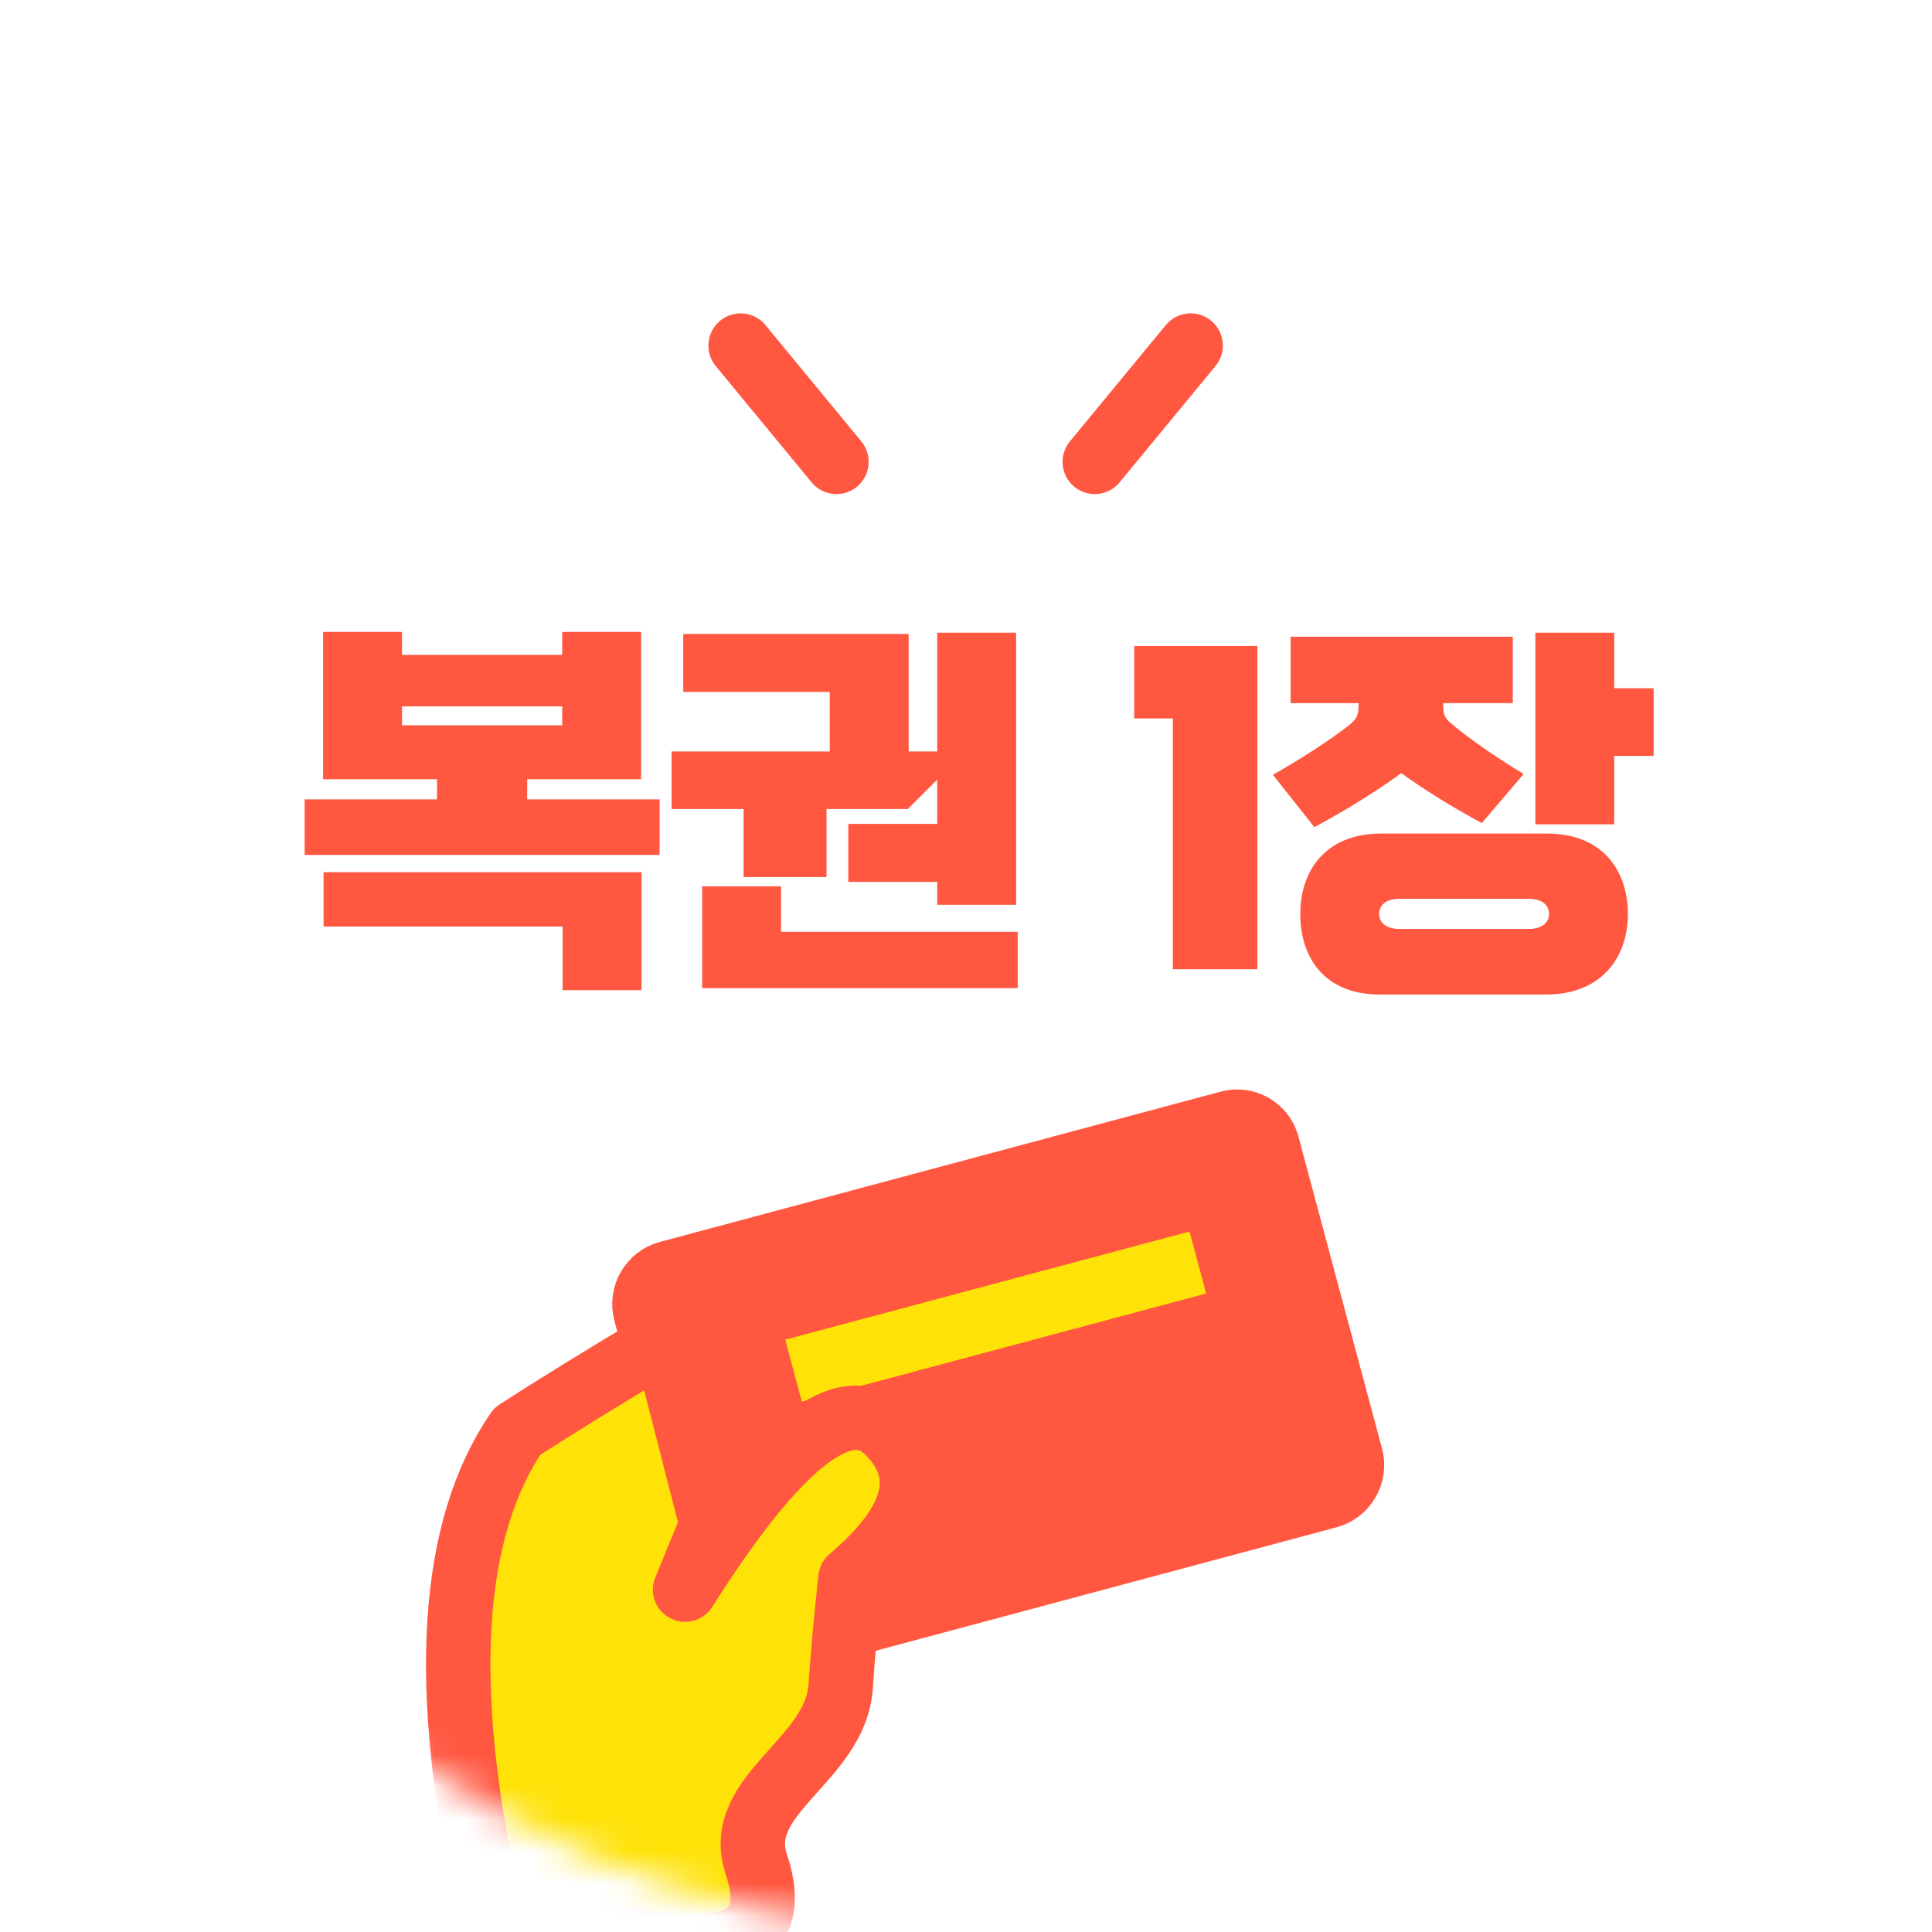 <?xml version="1.0" encoding="UTF-8"?>
<svg width="60px" height="60px" viewBox="0 0 60 60" version="1.1" xmlns="http://www.w3.org/2000/svg" xmlns:xlink="http://www.w3.org/1999/xlink">
    <title>stamp_present_after</title>
    <defs>
        <circle id="path-1" cx="30" cy="30" r="30"></circle>
    </defs>
    <g id="Stamp-Event" stroke="none" stroke-width="1" fill="none" fill-rule="evenodd">
        <g id="StampEvent_02_Popup_04" transform="translate(-910, -362)">
            <g id="@-Quiz" transform="translate(380, 148)">
                <g id="Check" transform="translate(240, 214)">
                    <g id="icon" transform="translate(290, 0)">
                        <mask id="mask-2" fill="white">
                            <use xlink:href="#path-1"></use>
                        </mask>
                        <g id="Mask"></g>
                        <line x1="23" y1="10.732" x2="25.977" y2="14.344" id="Path-5" stroke="#FF5740" stroke-width="2" stroke-linecap="round" mask="url(#mask-2)"></line>
                        <line x1="34" y1="10.732" x2="36.977" y2="14.344" id="Path-5-Copy" stroke="#FF5740" stroke-width="2" stroke-linecap="round" mask="url(#mask-2)" transform="translate(35.488, 12.538) scale(-1, 1) translate(-35.488, -12.538) "></line>
                        <rect id="Rectangle" fill="#FF5740" mask="url(#mask-2)" x="29" y="6" width="2" height="9" rx="1"></rect>
                        <g mask="url(#mask-2)">
                            <g transform="translate(14, 33)">
                                <g id="Group" transform="translate(3.875, 0)">
                                    <path d="M22.155,4 C22.423,4 22.665,4.109 22.841,4.284 C23.017,4.46 23.125,4.702 23.125,4.97 L23.125,4.97 L23.125,15 C23.125,15.276 23.013,15.526 22.832,15.707 C22.651,15.888 22.401,16 22.125,16 L22.125,16 L4.125,16 C3.849,16 3.599,15.888 3.418,15.707 C3.237,15.526 3.125,15.276 3.125,15 L3.125,15 L3.125,5 C3.125,4.724 3.237,4.474 3.418,4.293 C3.599,4.112 3.849,4 4.125,4 L4.125,4 Z" id="Combined-Shape" stroke="#FF5740" stroke-width="2" fill="#FF5740" transform="translate(13.125, 10) rotate(-15) translate(-13.125, -10) "></path>
                                    <polygon id="Rectangle-Copy-12" fill="#FFE207" transform="translate(13.047, 7.888) rotate(-195) translate(-13.047, -7.888) " points="6.547 6.888 19.545 6.894 19.547 8.888 6.548 8.883"></polygon>
                                </g>
                                <path d="M1.138,26.033 C-0.326,19.361 -0.019,14.501 2.06,11.454 C3.184,10.725 4.711,9.784 6.641,8.63 L8.105,14.349 L7.276,16.367 C10.157,11.808 12.253,10.17 13.562,11.454 C14.872,12.739 14.488,14.262 12.41,16.025 C12.262,17.421 12.162,18.532 12.11,19.357 C11.963,21.691 8.759,22.71 9.488,24.9 C10.481,27.882 7.697,28.26 1.138,26.033 Z" id="Path-7" stroke="#FF5740" stroke-width="2" fill="#FFE207" stroke-linecap="round" stroke-linejoin="round"></path>
                            </g>
                        </g>
                        <path d="M20.485,26.55 L20.485,24.825 L16.373,24.825 L16.373,24.2 L19.91,24.2 L19.91,19.625 L17.46,19.625 L17.46,20.337 L12.485,20.337 L12.485,19.625 L10.035,19.625 L10.035,24.2 L13.573,24.2 L13.573,24.825 L9.46,24.825 L9.46,26.55 L20.485,26.55 Z M17.46,22.525 L12.485,22.525 L12.485,21.938 L17.46,21.938 L17.46,22.525 Z M19.923,30.75 L19.923,27.087 L10.048,27.087 L10.048,28.775 L17.473,28.775 L17.473,30.75 L19.923,30.75 Z M31.556,28.1 L31.556,19.65 L29.106,19.65 L29.106,23.337 L28.219,23.337 L28.219,19.688 L21.219,19.688 L21.219,21.488 L25.769,21.488 L25.769,23.337 L20.856,23.337 L20.856,25.125 L23.094,25.125 L23.094,27.238 L25.669,27.238 L25.669,25.125 L28.194,25.125 L29.106,24.212 L29.106,25.587 L26.344,25.587 L26.344,27.387 L29.106,27.387 L29.106,28.1 L31.556,28.1 Z M31.606,30.688 L31.606,28.938 L24.256,28.938 L24.256,27.525 L21.806,27.525 L21.806,30.688 L31.606,30.688 Z M39.048,30.1 L39.048,20.062 L35.223,20.062 L35.223,22.312 L36.423,22.312 L36.423,30.1 L39.048,30.1 Z M50.131,25.6 L50.131,23.475 L51.356,23.475 L51.356,21.375 L50.131,21.375 L50.131,19.65 L47.681,19.65 L47.681,25.6 L50.131,25.6 Z M40.819,25.688 C41.794,25.163 42.706,24.6 43.519,24.012 C44.306,24.575 45.056,25.038 46.019,25.562 L47.319,24.038 C46.519,23.55 45.694,23 45.031,22.438 C44.819,22.262 44.819,22.075 44.819,21.837 L46.981,21.837 L46.981,19.775 L40.081,19.775 L40.081,21.837 L42.194,21.837 C42.194,22.15 42.169,22.312 41.894,22.525 C41.231,23.038 40.406,23.562 39.531,24.062 L40.819,25.688 Z M48.006,30.887 C49.744,30.887 50.556,29.725 50.556,28.387 C50.556,27.05 49.781,25.887 48.044,25.887 L42.894,25.887 C41.156,25.887 40.381,27.05 40.381,28.387 C40.381,29.725 41.119,30.887 42.856,30.887 L48.006,30.887 Z M47.481,28.85 L43.456,28.85 C43.069,28.85 42.831,28.663 42.831,28.387 C42.831,28.1 43.056,27.913 43.456,27.913 L47.481,27.913 C47.881,27.913 48.106,28.1 48.106,28.387 C48.106,28.663 47.869,28.85 47.481,28.85 Z" id="복권1장" fill="#FF5740" fill-rule="nonzero" mask="url(#mask-2)"></path>
                    </g>
                </g>
            </g>
        </g>
    </g>
</svg>